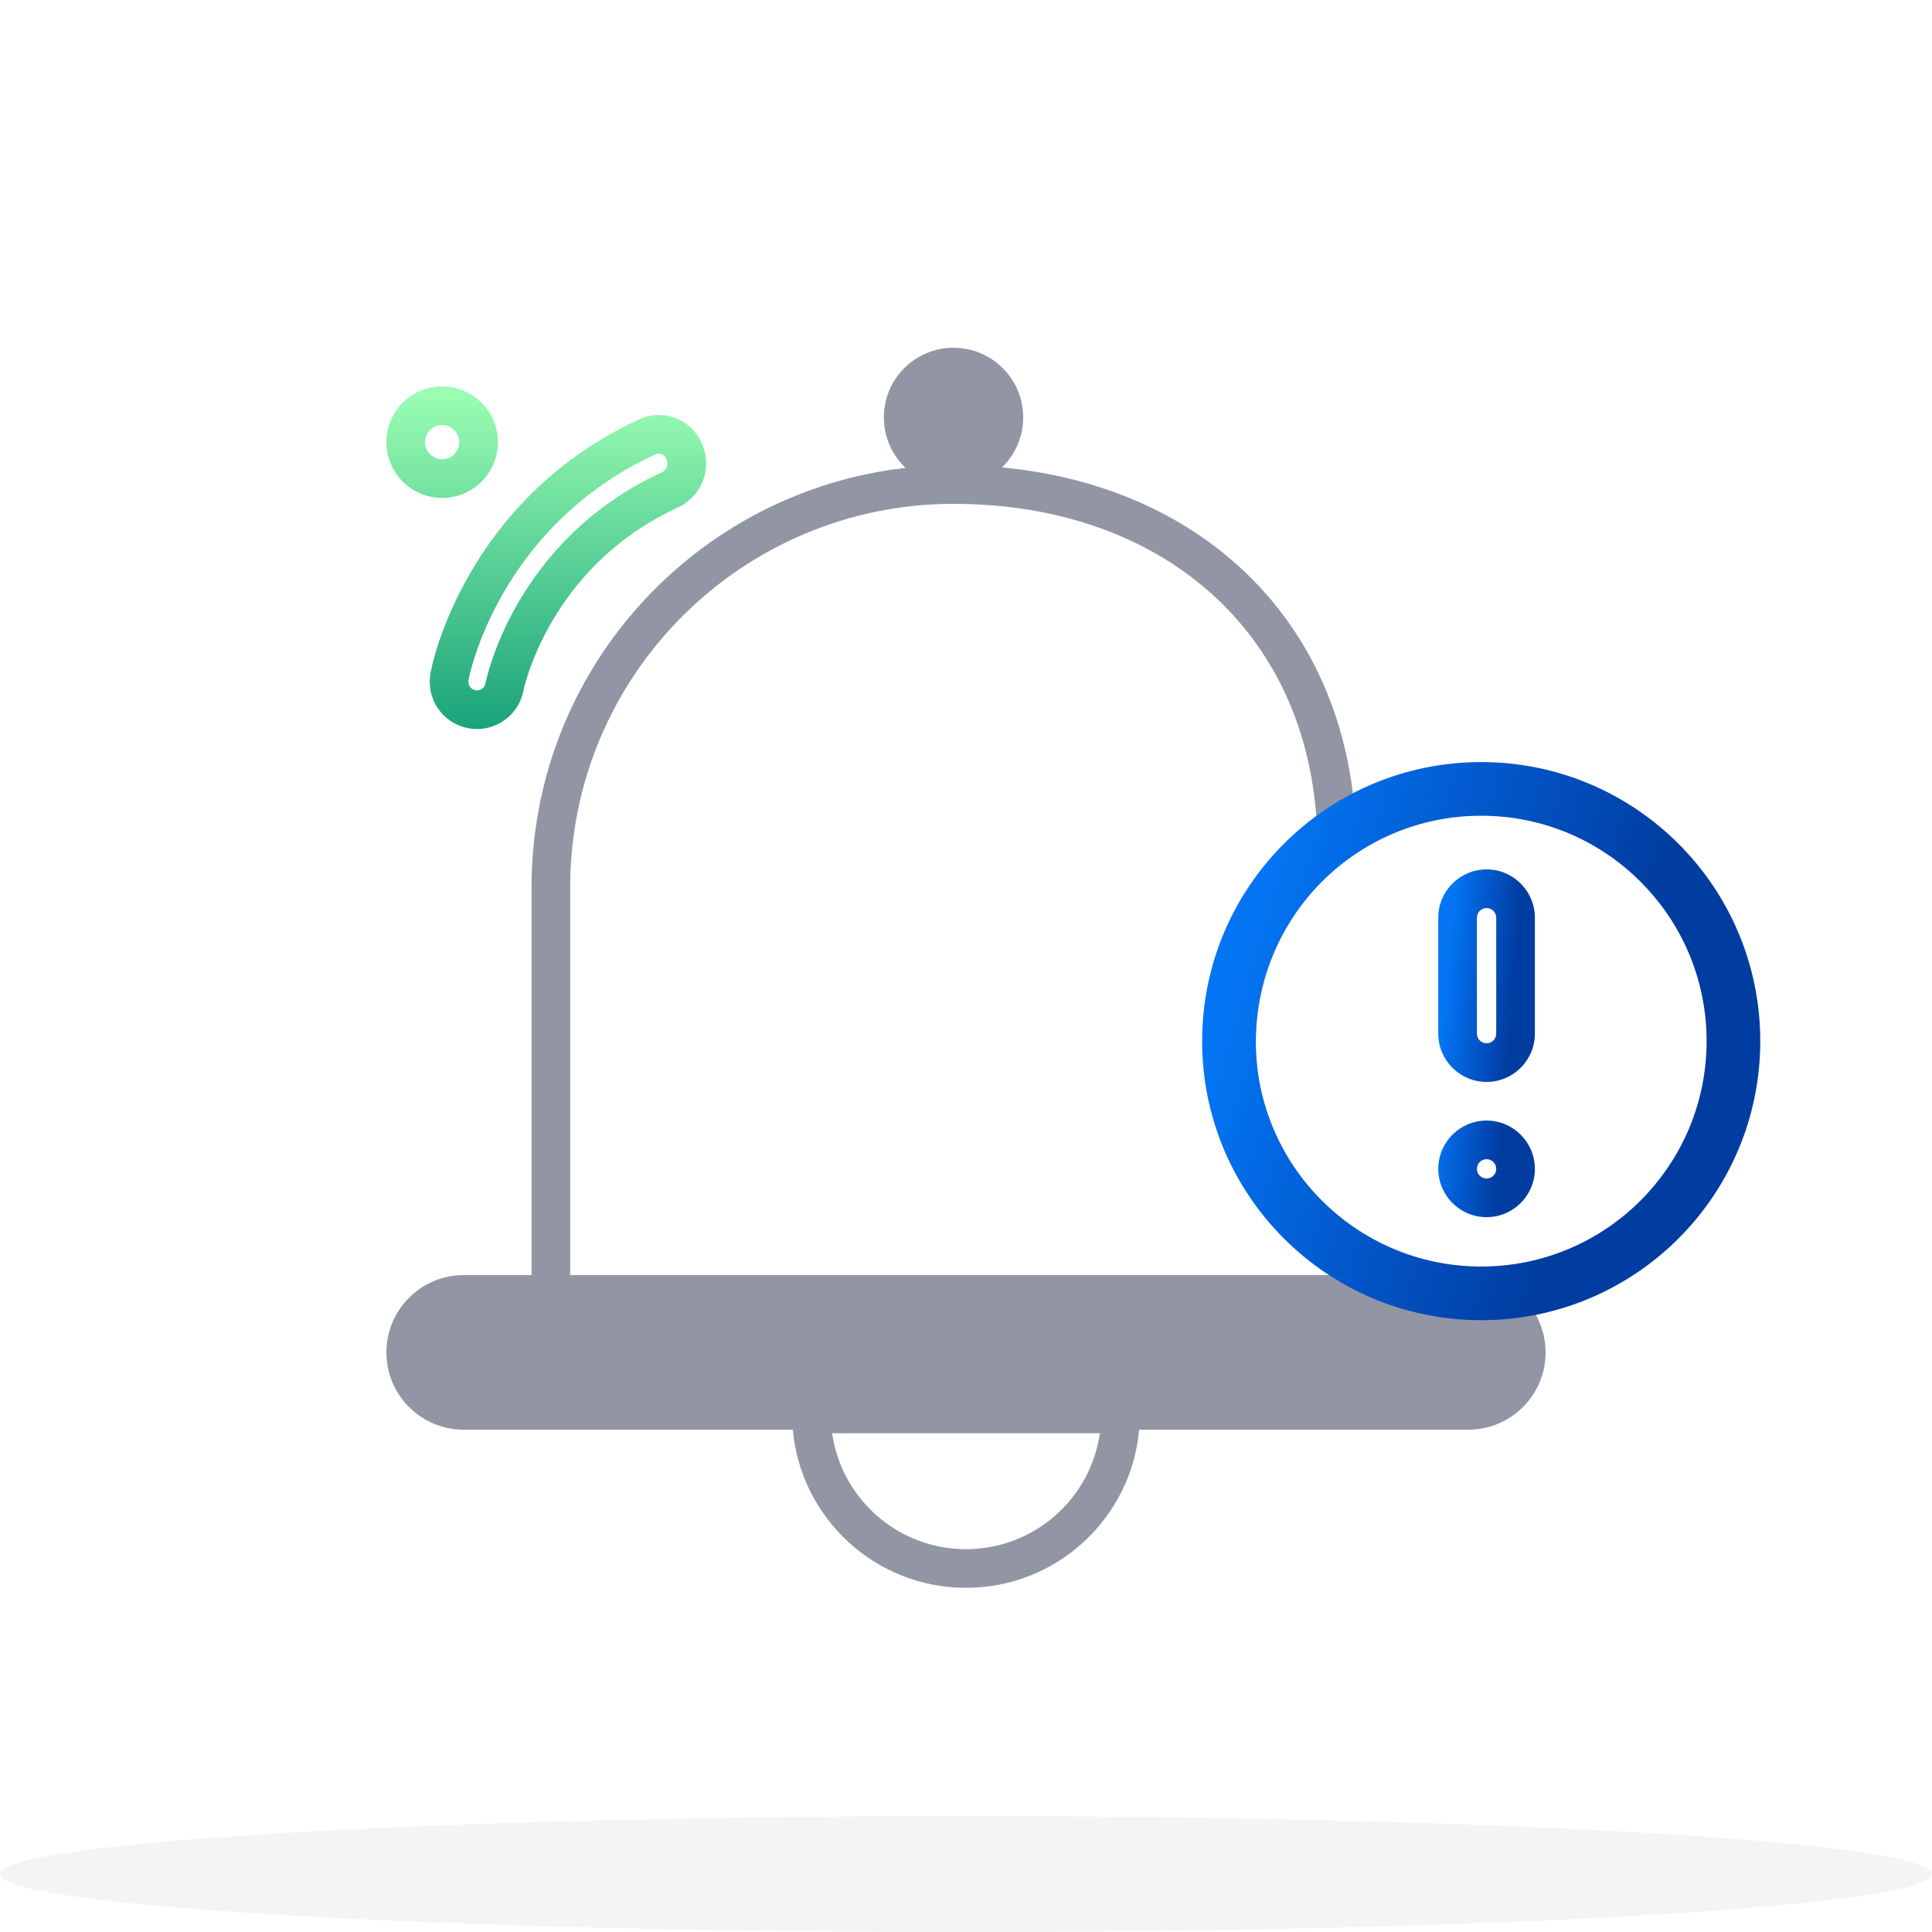 <svg width="180" height="180" viewBox="0 0 180 180" fill="none" xmlns="http://www.w3.org/2000/svg">
<ellipse opacity="0.1" cx="90" cy="174.6" rx="90" ry="5.4" fill="#9295A4"/>
<path fill-rule="evenodd" clip-rule="evenodd" d="M82.348 38.89C82.348 35.306 85.254 32.4 88.838 32.4C92.422 32.4 95.327 35.306 95.327 38.89C95.327 40.719 94.571 42.371 93.353 43.551C111.468 45.246 124.582 57.197 126.188 75.264C129.852 73.186 134.088 72 138.6 72C152.518 72 163.8 83.283 163.8 97.2C163.8 109.68 154.728 120.041 142.82 122.049C143.566 123.183 144 124.541 144 126C144 129.977 140.776 133.2 136.8 133.2H106.134C105.393 141.46 98.452 147.933 90 147.933C81.548 147.933 74.607 141.46 73.866 133.2H43.2C39.224 133.2 36 129.977 36 126C36 122.024 39.224 118.8 43.2 118.8H49.523V82.659C49.523 62.457 64.759 45.814 84.368 43.594C83.124 42.412 82.348 40.741 82.348 38.89ZM122.714 77.259C122.72 77.375 122.735 77.489 122.76 77.6C117.051 82.219 113.4 89.284 113.4 97.2C113.4 106.367 118.295 114.391 125.613 118.8H53.123V82.659C53.123 62.933 69.113 46.943 88.839 46.943C107.957 46.943 121.876 58.583 122.714 77.259ZM77.528 133.533C78.401 139.639 83.652 144.333 90 144.333C96.348 144.333 101.599 139.639 102.472 133.533H77.528ZM138.6 75.6C126.671 75.6 117 85.271 117 97.2C117 109.13 126.671 118.8 138.6 118.8C150.529 118.8 160.2 109.13 160.2 97.2C160.2 85.271 150.529 75.6 138.6 75.6Z" fill="#9295A4"/>
<path fill-rule="evenodd" clip-rule="evenodd" d="M39.6 41.194C39.6 40.314 40.314 39.6 41.194 39.6C42.075 39.6 42.789 40.314 42.789 41.194C42.789 42.075 42.075 42.789 41.194 42.789C40.314 42.789 39.6 42.075 39.6 41.194ZM41.194 36C38.326 36 36 38.326 36 41.194C36 44.063 38.326 46.389 41.194 46.389C44.063 46.389 46.389 44.063 46.389 41.194C46.389 38.326 44.063 36 41.194 36ZM61.064 42.331C61.446 42.155 61.897 42.329 62.063 42.715L62.119 42.846C62.304 43.279 62.11 43.796 61.669 43.999C54.69 47.22 50.584 52.149 48.219 56.259C47.036 58.318 46.288 60.172 45.837 61.507C45.611 62.173 45.461 62.709 45.367 63.074C45.321 63.256 45.288 63.395 45.268 63.487C45.258 63.533 45.251 63.567 45.246 63.588L45.245 63.596L45.243 63.605L45.311 63.301L45.239 63.623L45.231 63.667C45.147 64.108 44.718 64.395 44.278 64.305C43.847 64.216 43.567 63.798 43.649 63.366L43.674 63.237L43.674 63.235L43.675 63.231L43.676 63.223L43.684 63.184L43.685 63.182C43.691 63.151 43.7 63.108 43.712 63.054C43.737 62.942 43.774 62.782 43.827 62.578C43.931 62.17 44.096 61.587 44.338 60.87C44.822 59.438 45.618 57.465 46.873 55.284C49.387 50.914 53.735 45.714 61.064 42.331ZM40.138 62.569L40.113 62.692C39.662 65.058 41.195 67.347 43.554 67.831C45.961 68.326 48.307 66.755 48.767 64.341L48.773 64.31L48.782 64.267C48.794 64.212 48.818 64.111 48.854 63.968C48.928 63.682 49.053 63.233 49.247 62.659C49.637 61.506 50.294 59.873 51.34 58.054C53.423 54.433 57.024 50.108 63.178 47.268C65.375 46.254 66.386 43.667 65.428 41.429L65.372 41.298C64.409 39.048 61.778 38.037 59.556 39.062C51.401 42.826 46.547 48.631 43.753 53.489C42.36 55.909 41.473 58.103 40.927 59.718C40.654 60.527 40.465 61.196 40.34 61.684C40.277 61.927 40.23 62.126 40.198 62.274C40.181 62.349 40.168 62.41 40.158 62.459L40.157 62.465L40.093 62.802L40.125 62.634L40.21 62.22L40.157 62.465L40.138 62.569Z" fill="url(#paint0_linear_1418_22440)"/>
<path fill-rule="evenodd" clip-rule="evenodd" d="M134 85.5C134 83.015 136.015 81 138.5 81C140.985 81 143 83.015 143 85.5V96.3C143 98.785 140.985 100.8 138.5 100.8C136.015 100.8 134 98.785 134 96.3V85.5ZM138.5 84.6C138.003 84.6 137.6 85.003 137.6 85.5V96.3C137.6 96.797 138.003 97.2 138.5 97.2C138.997 97.2 139.4 96.797 139.4 96.3V85.5C139.4 85.003 138.997 84.6 138.5 84.6ZM138.5 113.4C136.015 113.4 134 111.385 134 108.9C134 106.415 136.015 104.4 138.5 104.4C140.985 104.4 143 106.415 143 108.9C143 111.385 140.985 113.4 138.5 113.4ZM137.6 108.9C137.6 109.397 138.003 109.8 138.5 109.8C138.997 109.8 139.4 109.397 139.4 108.9C139.4 108.403 138.997 108 138.5 108C138.003 108 137.6 108.403 137.6 108.9Z" fill="url(#paint1_linear_1418_22440)"/>
<circle cx="138" cy="97" r="23.5" stroke="url(#paint2_linear_1418_22440)" stroke-width="5"/>
<defs>
<linearGradient id="paint0_linear_1418_22440" x1="50.895" y1="36" x2="50.895" y2="67.922" gradientUnits="userSpaceOnUse">
<stop stop-color="#9DFFB3"/>
<stop offset="1" stop-color="#1AA37A"/>
</linearGradient>
<linearGradient id="paint1_linear_1418_22440" x1="134.059" y1="99.935" x2="140.384" y2="100.462" gradientUnits="userSpaceOnUse">
<stop stop-color="#0375F3"/>
<stop offset="0.111" stop-color="#036EEA"/>
<stop offset="0.222" stop-color="#0267E1"/>
<stop offset="0.333" stop-color="#0261D7"/>
<stop offset="0.444" stop-color="#025ACE"/>
<stop offset="0.556" stop-color="#0254C5"/>
<stop offset="0.667" stop-color="#024EBC"/>
<stop offset="0.778" stop-color="#0148B3"/>
<stop offset="0.889" stop-color="#0142A9"/>
<stop offset="1" stop-color="#013DA0"/>
</linearGradient>
<linearGradient id="paint2_linear_1418_22440" x1="112.342" y1="101.389" x2="146.098" y2="111.523" gradientUnits="userSpaceOnUse">
<stop stop-color="#0375F3"/>
<stop offset="0.111" stop-color="#036EEA"/>
<stop offset="0.222" stop-color="#0267E1"/>
<stop offset="0.333" stop-color="#0261D7"/>
<stop offset="0.444" stop-color="#025ACE"/>
<stop offset="0.556" stop-color="#0254C5"/>
<stop offset="0.667" stop-color="#024EBC"/>
<stop offset="0.778" stop-color="#0148B3"/>
<stop offset="0.889" stop-color="#0142A9"/>
<stop offset="1" stop-color="#013DA0"/>
</linearGradient>
</defs>
</svg>

